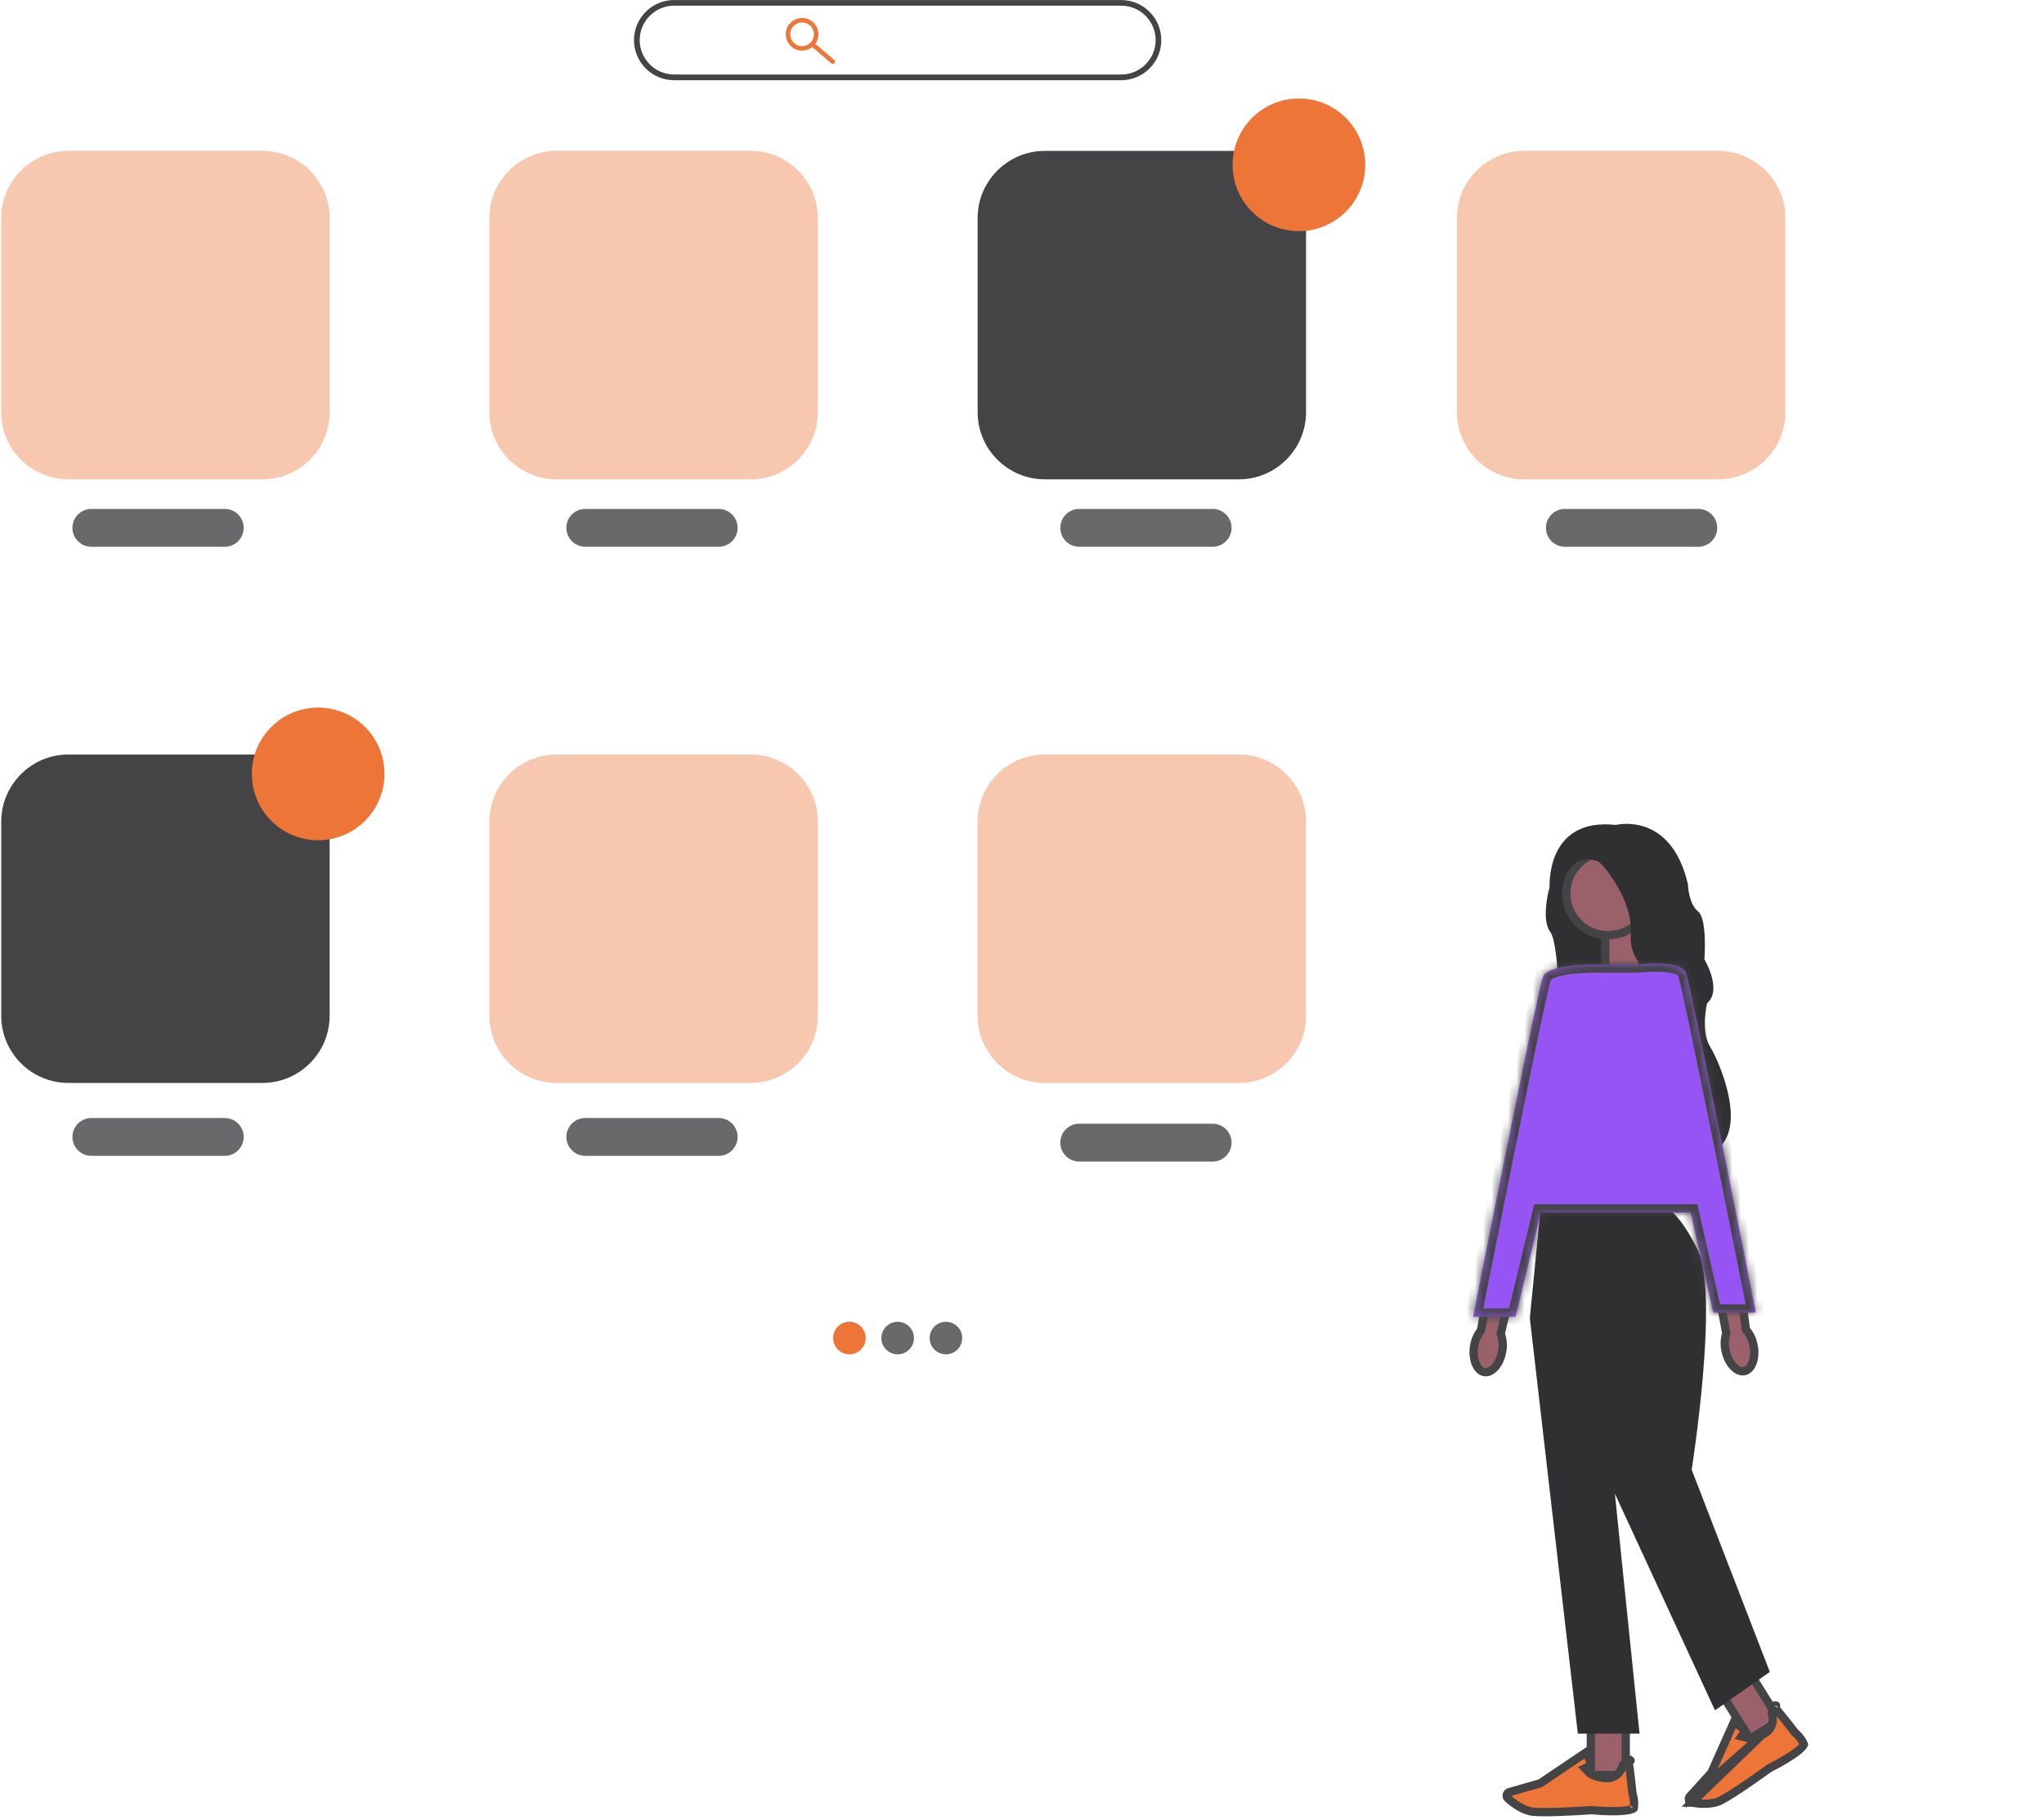 <svg width="246" height="219" viewBox="0 0 246 219" fill="none" xmlns="http://www.w3.org/2000/svg">
    <g clip-path="url(#clip0_7694_39033)">
        <path d="M187.463 104.437L186.419 107.05C186.419 107.05 185.457 110.707 186.583 112.166C187.71 113.625 187.96 124.792 186.751 125.617C185.539 126.443 202.1 117.971 202.1 117.971C202.1 117.971 195.634 102.978 195.525 102.924C195.415 102.869 191.179 101.547 191.179 101.547L187.467 104.434L187.463 104.437Z" fill="#303032"/>
        <path d="M197.27 111.691L197.713 117L193.196 118.486V111.691H197.27Z" fill="#9B616A" stroke="#444446"/>
        <path d="M180.794 162.602L180.794 162.602L180.792 162.611C180.655 163.442 180.312 164.133 179.896 164.581C179.476 165.032 179.029 165.197 178.646 165.131C178.26 165.062 177.887 164.752 177.633 164.179C177.382 163.611 177.279 162.841 177.416 162.009L177.416 162.009L177.417 162.002C177.515 161.352 177.773 160.738 178.169 160.207L178.24 160.112L178.261 159.995L179.547 152.767L182.286 153.341L180.648 160.384L180.617 160.518L180.659 160.65C180.864 161.287 180.912 161.956 180.794 162.602Z" fill="#9B616A" stroke="#444446"/>
        <path d="M191.463 213.631V207.258H195.661V213.631H191.463Z" fill="#9B616A" stroke="#444446"/>
        <path d="M184.548 218.047L184.547 218.047C183.958 217.993 183.356 217.745 182.806 217.421C182.259 217.098 181.792 216.718 181.477 216.434L181.476 216.433C181.336 216.308 181.293 216.109 181.365 215.941L181.365 215.941L181.367 215.936C181.418 215.813 181.521 215.721 181.652 215.684L181.652 215.684L185.299 214.643L185.376 214.621L185.442 214.576L190.891 210.9C191.076 211.261 191.339 211.81 191.45 212.218L191.45 212.218L191.451 212.222C191.501 212.4 191.465 212.463 191.457 212.476L191.456 212.476C191.445 212.494 191.426 212.51 191.391 212.526L190.761 212.817L191.236 213.323C191.46 213.562 191.937 213.809 192.994 213.978L192.994 213.978C193.462 214.052 193.867 213.99 194.206 213.83C194.541 213.672 194.783 213.434 194.954 213.199C195.125 212.966 195.232 212.726 195.298 212.545C195.323 212.475 195.343 212.412 195.358 212.359C195.616 212.196 195.825 212.076 195.986 211.995C195.99 212.017 195.995 212.04 196 212.065C196.1 212.588 196.245 213.643 196.459 215.77L196.464 215.825L196.482 215.878C196.52 215.993 196.773 216.843 196.614 217.631C196.606 217.638 196.593 217.648 196.571 217.661C196.49 217.71 196.352 217.764 196.145 217.813C195.734 217.91 195.171 217.958 194.556 217.973C193.335 218.002 192.024 217.896 191.585 217.856L191.562 217.853H191.539C191.517 217.853 191.48 217.856 191.467 217.857C191.465 217.857 191.464 217.857 191.463 217.857L191.35 217.865C191.252 217.871 191.112 217.881 190.937 217.892C190.586 217.914 190.098 217.944 189.54 217.974C188.421 218.034 187.028 218.093 185.902 218.093C185.359 218.093 184.891 218.079 184.548 218.047ZM196.625 217.62C196.625 217.62 196.625 217.621 196.624 217.622C196.625 217.621 196.625 217.62 196.625 217.62ZM196.259 211.883C196.259 211.883 196.256 211.884 196.251 211.884C196.257 211.883 196.26 211.883 196.259 211.883Z" fill="#EE7538" stroke="#444446"/>
        <path d="M210.606 209.28L207.234 203.873L210.796 201.651L214.169 207.058L210.606 209.28Z" fill="#9B616A" stroke="#444446"/>
        <path d="M203.617 216.947L203.62 216.947C203.996 217.015 204.527 217.083 205.1 217.083H205.106C205.796 217.083 206.506 216.981 207.083 216.691C207.897 216.281 209.329 215.336 210.586 214.469C211.208 214.04 211.779 213.637 212.196 213.34C212.405 213.191 212.574 213.069 212.692 212.984C212.751 212.941 212.797 212.908 212.829 212.885C212.848 212.87 212.858 212.863 212.862 212.86L212.895 212.832L212.949 212.805C213.342 212.607 214.51 212.003 215.531 211.332C216.045 210.995 216.497 210.656 216.794 210.356C216.944 210.205 217.033 210.086 217.076 210.001C217.087 209.978 217.093 209.962 217.097 209.952C216.816 209.196 216.151 208.612 216.055 208.532L216.014 208.497L215.981 208.455C214.674 206.764 213.993 205.946 213.631 205.555C213.613 205.536 213.597 205.519 213.581 205.502C213.488 205.656 213.375 205.867 213.243 206.14C213.302 206.341 213.375 206.686 213.347 207.073C213.326 207.363 213.246 207.693 213.045 208.004C212.841 208.319 212.531 208.586 212.095 208.77L203.617 216.947ZM203.617 216.947C203.436 216.915 203.293 216.772 203.261 216.586M203.617 216.947L203.261 216.586M203.261 216.586C203.24 216.448 203.28 216.317 203.368 216.22C203.368 216.22 203.368 216.22 203.368 216.22L205.912 213.405L205.965 213.346L205.998 213.273L208.677 207.27C208.753 207.316 208.838 207.368 208.927 207.424C209.257 207.631 209.62 207.88 209.852 208.095L209.854 208.096C209.993 208.224 209.994 208.295 209.993 208.307L209.993 208.315V208.323C209.993 208.327 209.992 208.333 209.988 208.344C209.984 208.356 209.976 208.371 209.965 208.389L209.581 208.977L210.262 209.147C210.574 209.225 211.103 209.19 212.095 208.77L203.261 216.586ZM217.1 209.938C217.1 209.937 217.1 209.938 217.1 209.94L217.1 209.938ZM213.754 205.262C213.754 205.262 213.751 205.264 213.747 205.268C213.751 205.263 213.754 205.261 213.754 205.262Z" fill="#EE7538" stroke="#444446"/>
        <path d="M199.987 145.107H185.44L184.118 158.641L189.895 208.645H197.322L194.353 179.763L206.401 205.837L213.003 201.217L203.596 176.876C203.596 176.876 206.955 155.668 204.315 150.388C201.675 145.107 199.99 145.107 199.99 145.107H199.987Z" fill="#303032"/>
        <path d="M198.554 107.527C198.554 110.303 196.303 112.554 193.527 112.554C190.751 112.554 188.5 110.303 188.5 107.527C188.5 104.751 190.751 102.5 193.527 102.5C196.303 102.5 198.554 104.751 198.554 107.527Z" fill="#9B616A" stroke="#444446"/>
        <path d="M194.456 99.284C194.456 99.284 201.113 97.579 203.148 106.434C203.148 106.434 203.202 108.746 204.356 109.681C205.51 110.616 205.127 115.458 205.127 115.458C205.127 115.458 207.329 119.088 205.456 120.738C205.456 120.738 204.63 124.094 205.839 126.019C207.048 127.944 211.616 138.535 204.024 139.179C204.024 139.179 200.175 136.854 201.99 129.923C203.805 122.992 201.771 119.163 201.771 119.163C201.771 119.163 195.939 117.05 196.271 112.537C196.6 108.027 192.532 103.572 192.254 103.626C191.977 103.681 189.118 102.031 187.854 107.092L186.498 106.863C186.498 106.863 185.929 98.346 194.456 99.281V99.284Z" fill="#303032"/>
        <path d="M207.745 160.354L206.378 153.142L209.141 152.706L210.111 159.874L210.129 160.011L210.216 160.12C210.634 160.642 210.914 161.251 211.036 161.899L211.09 162.186C211.189 162.903 211.107 163.56 210.904 164.061C210.672 164.631 210.312 164.943 209.929 165.018C209.545 165.091 209.086 164.933 208.646 164.488C208.209 164.047 207.84 163.363 207.672 162.536L207.672 162.536L207.67 162.529C207.53 161.887 207.552 161.218 207.734 160.586L207.767 160.471L207.745 160.354Z" fill="#9B616A" stroke="#444446"/>
        <mask id="path-12-inside-1_7694_39033" fill="white">
            <path fill-rule="evenodd" clip-rule="evenodd" d="M203.474 145.932H185.433L182.406 158.479H177.29C177.29 158.479 185.046 119.201 185.707 117.55C186.152 116.439 189.138 116.15 191.042 116.08L191.048 116.06H191.921C192.125 116.059 192.293 116.059 192.415 116.06H197.062C197.792 115.988 199.537 115.856 200.942 116.06H201.116L201.122 116.089C201.985 116.236 202.69 116.524 202.901 117.05C203.562 118.701 211.318 157.979 211.318 157.979H206.202L203.474 145.932Z"/>
        </mask>
        <path fill-rule="evenodd" clip-rule="evenodd" d="M203.474 145.932H185.433L182.406 158.479H177.29C177.29 158.479 185.046 119.201 185.707 117.55C186.152 116.439 189.138 116.15 191.042 116.08L191.048 116.06H191.921C192.125 116.059 192.293 116.059 192.415 116.06H197.062C197.792 115.988 199.537 115.856 200.942 116.06H201.116L201.122 116.089C201.985 116.236 202.69 116.524 202.901 117.05C203.562 118.701 211.318 157.979 211.318 157.979H206.202L203.474 145.932Z" fill="#9654F4"/>
        <path d="M185.433 145.932V144.932H184.645L184.46 145.697L185.433 145.932ZM203.474 145.932L204.45 145.711L204.273 144.932H203.474V145.932ZM182.406 158.479V159.479H183.193L183.378 158.714L182.406 158.479ZM177.29 158.479L176.308 158.285L176.073 159.479H177.29V158.479ZM185.707 117.55L186.635 117.922V117.922L185.707 117.55ZM191.042 116.08L191.079 117.08L191.792 117.053L191.999 116.371L191.042 116.08ZM191.048 116.06V115.06H190.307L190.092 115.77L191.048 116.06ZM191.921 116.06V117.06L191.929 117.06L191.921 116.06ZM192.415 116.06L192.406 117.06H192.415V116.06ZM197.062 116.06V117.06H197.112L197.161 117.055L197.062 116.06ZM200.942 116.06L200.798 117.05L200.869 117.06H200.942V116.06ZM201.116 116.06L202.096 115.86L201.933 115.06H201.116V116.06ZM201.122 116.089L200.142 116.289L200.279 116.959L200.954 117.075L201.122 116.089ZM202.901 117.05L203.829 116.678L203.829 116.678L202.901 117.05ZM211.318 157.979V158.979H212.535L212.299 157.785L211.318 157.979ZM206.202 157.979L205.227 158.2L205.403 158.979H206.202V157.979ZM185.433 146.932H203.474V144.932H185.433V146.932ZM183.378 158.714L186.405 146.166L184.46 145.697L181.434 158.245L183.378 158.714ZM177.29 159.479H182.406V157.479H177.29V159.479ZM184.779 117.178C184.706 117.36 184.62 117.687 184.532 118.043C184.437 118.431 184.318 118.946 184.18 119.564C183.903 120.803 183.544 122.478 183.134 124.436C182.313 128.355 181.281 133.422 180.27 138.436C179.259 143.45 178.269 148.412 177.531 152.121C177.162 153.975 176.857 155.516 176.643 156.594C176.536 157.133 176.453 157.555 176.396 157.844C176.367 157.988 176.345 158.098 176.331 158.173C176.323 158.21 176.318 158.238 176.314 158.257C176.312 158.266 176.311 158.273 176.31 158.278C176.309 158.281 176.309 158.282 176.309 158.284C176.309 158.284 176.309 158.285 176.309 158.285C176.309 158.285 176.308 158.285 177.29 158.479C178.271 158.673 178.271 158.673 178.271 158.672C178.271 158.672 178.271 158.672 178.271 158.671C178.271 158.67 178.272 158.668 178.272 158.666C178.273 158.661 178.274 158.654 178.276 158.644C178.28 158.626 178.286 158.597 178.293 158.56C178.308 158.486 178.329 158.376 178.358 158.232C178.415 157.944 178.498 157.521 178.605 156.982C178.818 155.905 179.124 154.365 179.493 152.511C180.23 148.803 181.22 143.843 182.231 138.831C183.241 133.819 184.272 128.757 185.092 124.847C185.501 122.891 185.858 121.226 186.131 120.001C186.268 119.387 186.384 118.889 186.474 118.521C186.52 118.336 186.558 118.19 186.588 118.08C186.622 117.958 186.637 117.917 186.635 117.922L184.779 117.178ZM191.006 115.081C190.034 115.117 188.744 115.209 187.62 115.446C187.061 115.565 186.495 115.728 186.016 115.965C185.561 116.191 185.026 116.561 184.779 117.178L186.635 117.922C186.611 117.983 186.615 117.901 186.904 117.758C187.17 117.626 187.553 117.505 188.034 117.403C188.99 117.201 190.146 117.114 191.079 117.08L191.006 115.081ZM190.092 115.77L190.086 115.789L191.999 116.371L192.005 116.351L190.092 115.77ZM191.921 115.06H191.048V117.06H191.921V115.06ZM192.425 115.06C192.297 115.059 192.123 115.059 191.912 115.06L191.929 117.06C192.127 117.059 192.289 117.059 192.406 117.06L192.425 115.06ZM197.062 115.06H192.415V117.06H197.062V115.06ZM197.161 117.055C197.884 116.984 199.523 116.864 200.798 117.05L201.086 115.071C199.551 114.847 197.7 114.993 196.964 115.065L197.161 117.055ZM201.116 115.06H200.942V117.06H201.116V115.06ZM202.102 115.889L202.096 115.86L200.137 116.261L200.142 116.289L202.102 115.889ZM200.954 117.075C201.335 117.14 201.62 117.227 201.807 117.321C201.997 117.417 201.992 117.47 201.973 117.422L203.829 116.678C203.599 116.104 203.136 115.75 202.705 115.534C202.271 115.316 201.772 115.185 201.291 115.103L200.954 117.075ZM201.973 117.422C201.971 117.417 201.986 117.458 202.02 117.58C202.05 117.69 202.088 117.836 202.133 118.021C202.224 118.389 202.339 118.887 202.476 119.501C202.75 120.726 203.106 122.391 203.516 124.347C204.335 128.257 205.366 133.319 206.377 138.331C207.388 143.343 208.378 148.304 209.115 152.011C209.484 153.865 209.789 155.405 210.003 156.483C210.109 157.021 210.193 157.444 210.25 157.732C210.278 157.876 210.3 157.986 210.315 158.06C210.322 158.097 210.328 158.126 210.332 158.145C210.333 158.154 210.335 158.161 210.336 158.166C210.336 158.168 210.337 158.17 210.337 158.171C210.337 158.172 210.337 158.172 210.337 158.172C210.337 158.173 210.337 158.173 211.318 157.979C212.299 157.785 212.299 157.785 212.299 157.785C212.299 157.785 212.299 157.784 212.299 157.784C212.299 157.782 212.298 157.781 212.298 157.778C212.297 157.774 212.296 157.766 212.294 157.757C212.29 157.738 212.284 157.71 212.277 157.673C212.262 157.598 212.24 157.488 212.212 157.344C212.155 157.055 212.071 156.633 211.965 156.094C211.751 155.016 211.446 153.475 211.077 151.621C210.339 147.912 209.349 142.95 208.338 137.936C207.327 132.922 206.295 127.855 205.474 123.936C205.063 121.978 204.705 120.303 204.428 119.064C204.29 118.446 204.171 117.931 204.075 117.543C203.988 117.187 203.902 116.86 203.829 116.678L201.973 117.422ZM211.318 156.979H206.202V158.979H211.318V156.979ZM207.177 157.758L204.45 145.711L202.499 146.153L205.227 158.2L207.177 157.758Z" fill="#444446" mask="url(#path-12-inside-1_7694_39033)"/>
        <path d="M27.051 65.803H10.994C9.737 65.803 8.717 64.782 8.717 63.525C8.717 62.269 9.737 61.248 10.994 61.248H27.051C28.308 61.248 29.328 62.269 29.328 63.525C29.328 64.782 28.308 65.803 27.051 65.803Z" fill="#69696B"/>
        <path d="M86.496 65.803H70.439C69.182 65.803 68.162 64.782 68.162 63.525C68.162 62.269 69.182 61.248 70.439 61.248H86.496C87.753 61.248 88.774 62.269 88.774 63.525C88.774 64.782 87.753 65.803 86.496 65.803Z" fill="#69696B"/>
        <path d="M145.945 65.803H129.888C128.631 65.803 127.611 64.782 127.611 63.525C127.611 62.269 128.631 61.248 129.888 61.248H145.945C147.202 61.248 148.222 62.269 148.222 63.525C148.222 64.782 147.202 65.803 145.945 65.803Z" fill="#69696B"/>
        <path d="M145.945 139.793H129.888C128.631 139.793 127.611 138.772 127.611 137.516C127.611 136.259 128.631 135.238 129.888 135.238H145.945C147.202 135.238 148.222 136.259 148.222 137.516C148.222 138.772 147.202 139.793 145.945 139.793Z" fill="#69696B"/>
        <path d="M204.394 65.803H188.337C187.08 65.803 186.059 64.782 186.059 63.525C186.059 62.269 187.08 61.248 188.337 61.248H204.394C205.651 61.248 206.671 62.269 206.671 63.525C206.671 64.782 205.651 65.803 204.394 65.803Z" fill="#69696B"/>
        <path d="M27.051 139.107H10.994C9.737 139.107 8.717 138.087 8.717 136.83C8.717 135.573 9.737 134.553 10.994 134.553H27.051C28.308 134.553 29.328 135.573 29.328 136.83C29.328 138.087 28.308 139.107 27.051 139.107Z" fill="#69696B"/>
        <path d="M86.496 139.107H70.439C69.182 139.107 68.162 138.087 68.162 136.83C68.162 135.573 69.182 134.553 70.439 134.553H86.496C87.753 134.553 88.774 135.573 88.774 136.83C88.774 138.087 87.753 139.107 86.496 139.107Z" fill="#69696B"/>
        <path d="M102.228 162.994C103.31 162.994 104.187 162.117 104.187 161.035C104.187 159.953 103.31 159.076 102.228 159.076C101.147 159.076 100.27 159.953 100.27 161.035C100.27 162.117 101.147 162.994 102.228 162.994Z" fill="#EE7538"/>
        <path d="M108.036 162.994C109.118 162.994 109.995 162.117 109.995 161.035C109.995 159.953 109.118 159.076 108.036 159.076C106.954 159.076 106.077 159.953 106.077 161.035C106.077 162.117 106.954 162.994 108.036 162.994Z" fill="#69696B"/>
        <path d="M113.844 162.994C114.926 162.994 115.803 162.117 115.803 161.035C115.803 159.953 114.926 159.076 113.844 159.076C112.762 159.076 111.885 159.953 111.885 161.035C111.885 162.117 112.762 162.994 113.844 162.994Z" fill="#69696B"/>
        <path d="M134.939 9.654H81.127C78.466 9.654 76.302 7.49 76.302 4.829C76.302 2.168 78.466 0.004 81.127 0.004H134.939C137.6 0.004 139.764 2.168 139.764 4.829C139.764 7.49 137.6 9.654 134.939 9.654ZM81.13 0.685C78.846 0.685 76.99 2.545 76.99 4.826C76.99 7.106 78.85 8.966 81.13 8.966H134.942C137.226 8.966 139.082 7.106 139.082 4.826C139.082 2.545 137.223 0.685 134.942 0.685H81.13Z" fill="#444446"/>
        <path d="M96.534 6.088C95.451 6.088 94.571 5.208 94.571 4.126C94.571 3.044 95.451 2.164 96.534 2.164C97.616 2.164 98.496 3.044 98.496 4.126C98.496 5.208 97.616 6.088 96.534 6.088ZM96.534 2.698C95.746 2.698 95.106 3.339 95.106 4.126C95.106 4.914 95.746 5.554 96.534 5.554C97.321 5.554 97.962 4.914 97.962 4.126C97.962 3.339 97.321 2.698 96.534 2.698Z" fill="#EE7538"/>
        <path d="M100.232 7.694C100.17 7.694 100.109 7.674 100.057 7.629L97.578 5.503C97.465 5.407 97.455 5.239 97.551 5.126C97.647 5.013 97.814 5.003 97.927 5.098L100.407 7.225C100.52 7.321 100.53 7.489 100.434 7.602C100.383 7.663 100.307 7.694 100.232 7.694Z" fill="#EE7538"/>
        <path opacity="0.4" d="M31.588 57.687H8.231C3.773 57.687 0.146 54.06 0.146 49.602V26.245C0.146 21.787 3.773 18.16 8.231 18.16H31.588C36.046 18.16 39.673 21.787 39.673 26.245V49.602C39.673 54.06 36.046 57.687 31.588 57.687Z" fill="#EE7538"/>
        <path opacity="0.4" d="M90.344 57.687H66.987C62.529 57.687 58.902 54.06 58.902 49.602V26.245C58.902 21.787 62.529 18.16 66.987 18.16H90.344C94.802 18.16 98.429 21.787 98.429 26.245V49.602C98.429 54.06 94.802 57.687 90.344 57.687Z" fill="#EE7538"/>
        <path d="M149.1 57.687H125.743C121.285 57.687 117.658 54.06 117.658 49.602V26.245C117.658 21.787 121.285 18.16 125.743 18.16H149.1C153.558 18.16 157.185 21.787 157.185 26.245V49.602C157.185 54.06 153.558 57.687 149.1 57.687Z" fill="#444446"/>
        <path opacity="0.4" d="M206.788 57.687H183.431C178.973 57.687 175.346 54.06 175.346 49.602V26.245C175.346 21.787 178.973 18.16 183.431 18.16H206.788C211.246 18.16 214.873 21.787 214.873 26.245V49.602C214.873 54.06 211.246 57.687 206.788 57.687Z" fill="#EE7538"/>
        <path opacity="0.4" d="M149.1 130.332H125.743C121.285 130.332 117.658 126.705 117.658 122.247V98.89C117.658 94.431 121.285 90.805 125.743 90.805H149.1C153.558 90.805 157.185 94.431 157.185 98.89V122.247C157.185 126.705 153.558 130.332 149.1 130.332Z" fill="#EE7538"/>
        <path opacity="0.4" d="M90.344 130.332H66.987C62.529 130.332 58.902 126.705 58.902 122.247V98.89C58.902 94.431 62.529 90.805 66.987 90.805H90.344C94.802 90.805 98.429 94.431 98.429 98.89V122.247C98.429 126.705 94.802 130.332 90.344 130.332Z" fill="#EE7538"/>
        <path d="M31.588 130.332H8.231C3.773 130.332 0.146 126.705 0.146 122.247V98.89C0.146 94.431 3.773 90.805 8.231 90.805H31.588C36.046 90.805 39.673 94.431 39.673 98.89V122.247C39.673 126.705 36.046 130.332 31.588 130.332Z" fill="#444446"/>
        <path d="M38.29 101.123C42.699 101.123 46.273 97.549 46.273 93.141C46.273 88.732 42.699 85.158 38.29 85.158C33.882 85.158 30.308 88.732 30.308 93.141C30.308 97.549 33.882 101.123 38.29 101.123Z" fill="#EE7538"/>
        <path d="M156.328 27.818C160.737 27.818 164.311 24.244 164.311 19.836C164.311 15.427 160.737 11.854 156.328 11.854C151.92 11.854 148.346 15.427 148.346 19.836C148.346 24.244 151.92 27.818 156.328 27.818Z" fill="#EE7538"/>
    </g>
    <defs>
        <clipPath id="clip0_7694_39033">
            <rect width="245.707" height="219" fill="white" transform="translate(0.146)"/>
        </clipPath>
    </defs>
</svg>
